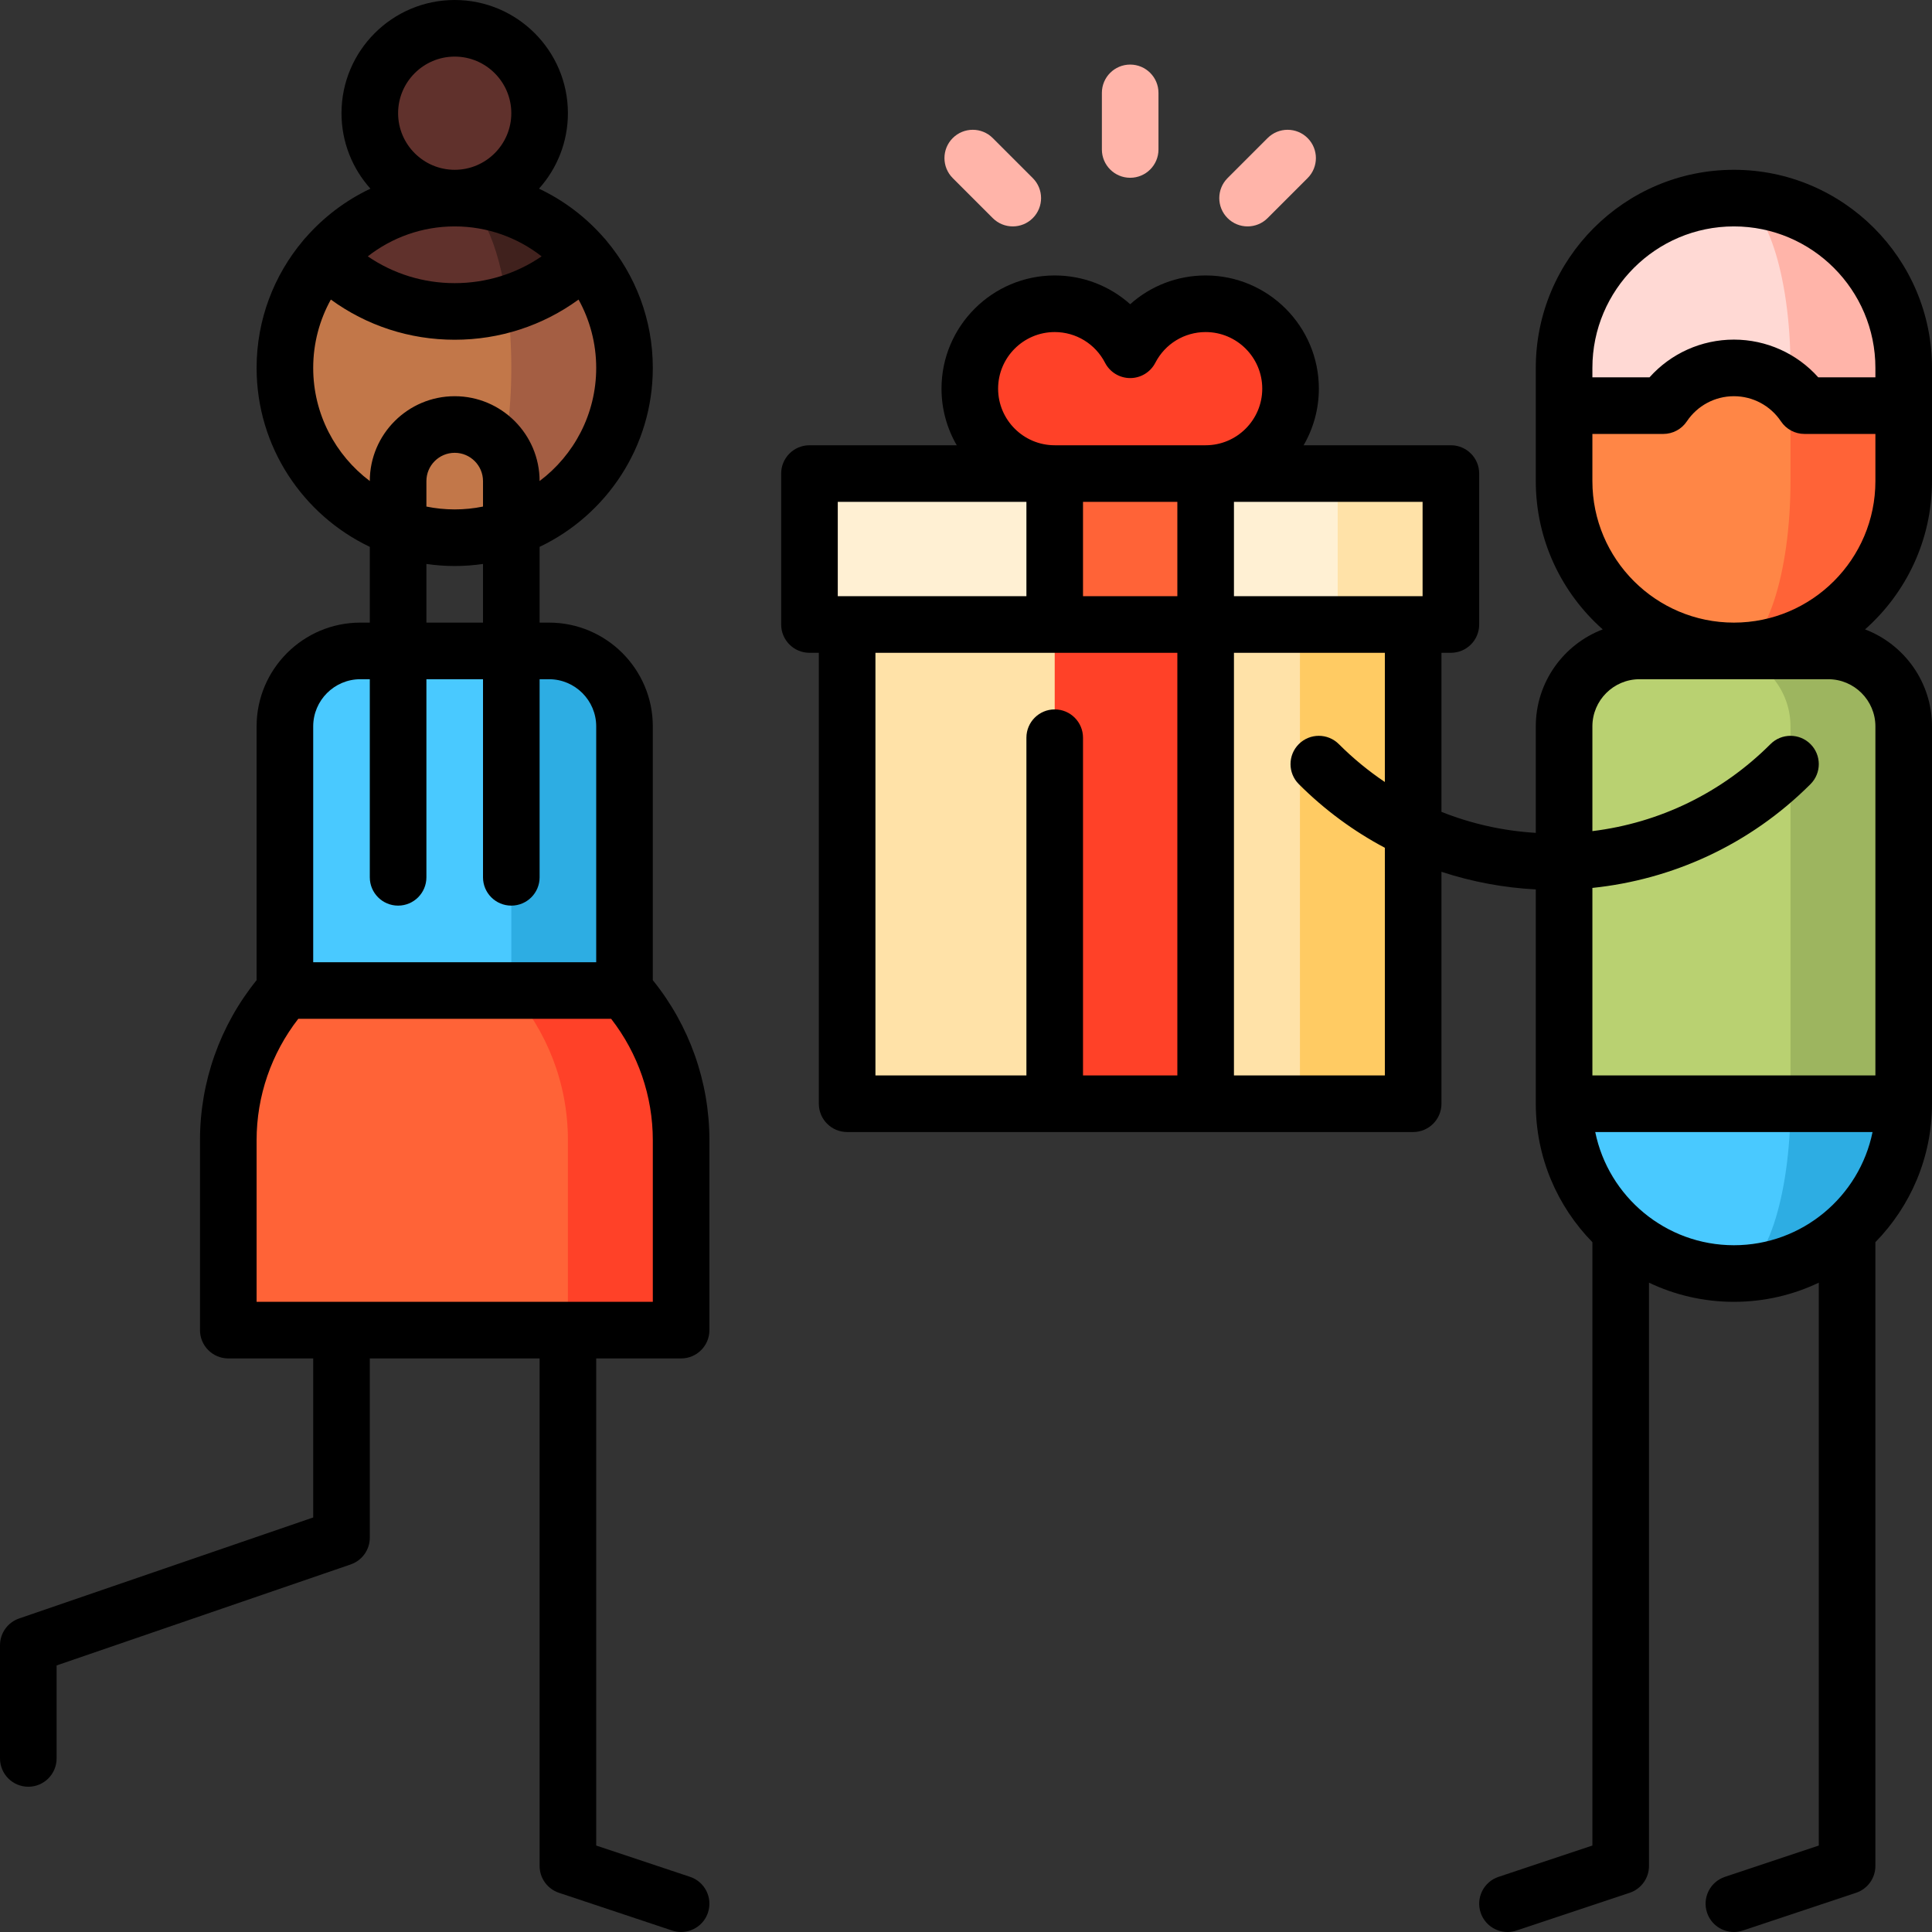 <?xml version="1.0" encoding="iso-8859-1"?>
<!-- Generator: Adobe Illustrator 19.0.0, SVG Export Plug-In . SVG Version: 6.00 Build 0)  -->
<svg version="1.1" id="Capa_1" xmlns="http://www.w3.org/2000/svg" xmlns:xlink="http://www.w3.org/1999/xlink" x="0px" y="0px"
	 viewBox="0 0 512.002 512.002" style="enable-background:new 0 0 512.002 512.002;" xml:space="preserve">
<rect x="0" y="0" width="512.002" height="512.002" fill="#333333" stroke="none"/>
<path style="fill:#FFB4A9;" d="M459.502,52.5v101l45-46v-10C504.502,72.647,484.355,52.5,459.502,52.5z"/>
<path style="fill:#FFD9D4;" d="M459.502,52.5c-24.853,0-45,20.147-45,45v10l60,46v-56C474.502,72.647,467.786,52.5,459.502,52.5z"/>
<path style="fill:#FF6337;" d="M478.211,107.5c-1.053-1.573-2.303-3.002-3.709-4.261l-15,69.261c24.853,0,45-20.147,45-45v-20
	H478.211z"/>
<path style="fill:#FF8646;" d="M474.502,127.5v-24.261c-3.981-3.566-9.235-5.739-15-5.739c-7.801,0-14.672,3.971-18.709,10h-26.291
	v20c0,24.853,20.147,45,45,45C467.786,172.5,474.502,152.353,474.502,127.5z"/>
<path style="fill:#2DADE3;" d="M459.502,262.5v75c24.853,0,45-20.147,45-45L459.502,262.5z"/>
<path style="fill:#49C9FF;" d="M474.502,292.5l-15-30l-45,30c0,24.853,20.147,45,45,45C467.786,337.5,474.502,317.353,474.502,292.5
	z"/>
<path style="fill:#9DB55F;" d="M484.502,172.5h-30l20,120h30v-100C504.502,181.454,495.548,172.5,484.502,172.5z"/>
<path style="fill:#B9D171;" d="M454.502,172.5h-20c-11.046,0-20,8.954-20,20v100h60v-100
	C474.502,181.454,465.548,172.5,454.502,172.5z"/>
<polygon style="fill:#FFCB63;" points="324.502,145.5 344.502,292.5 374.502,292.5 374.502,145.5 "/>
<g>
	<rect x="224.501" y="145.5" style="fill:#FFE2A8;" width="120" height="147"/>
	<polygon style="fill:#FFE2A8;" points="354.502,125.5 334.502,145.5 354.502,165.5 384.502,165.5 384.502,125.5 	"/>
</g>
<rect x="214.521" y="125.5" style="fill:#FFF0D3;" width="139.98" height="40"/>
<polygon style="fill:#FF4128;" points="319.511,165.5 319.511,292.5 279.511,292.5 279.511,165.5 299.511,145.5 "/>
<path style="fill:#FF6337;" d="M319.511,105.5v60h-40v-60C279.511,105.5,319.471,105.5,319.511,105.5z"/>
<path style="fill:#FF4128;" d="M319.511,80.5c-8.712,0-16.261,4.954-20,12.196c-3.739-7.242-11.288-12.196-20-12.196
	c-12.426,0-22.5,10.074-22.5,22.5s10.074,22.5,22.5,22.5h40c12.426,0,22.5-10.074,22.5-22.5S331.937,80.5,319.511,80.5z"/>
<circle style="fill:#60312C;" cx="120.501" cy="30" r="22.5"/>
<path style="fill:#A45E43;" d="M154.757,68.335c0.01-0.01-34.255-0.005-34.255-0.005v74.17c24.85,0,45-20.15,45-45
	C165.502,86.38,161.457,76.185,154.757,68.335z"/>
<path style="fill:#C27749;" d="M134.392,80.51L86.247,68.335c-6.7,7.85-10.745,18.045-10.745,29.165c0,24.85,20.15,45,45,45
	c8.28,0,15-20.15,15-45C135.502,91.49,135.112,85.75,134.392,80.51z"/>
<path style="fill:#40211D;" d="M120.502,52.5l13.89,28.01c7.45-2.23,14.475-6.295,20.365-12.175
	C146.507,58.645,134.222,52.5,120.502,52.5z"/>
<path style="fill:#60312C;" d="M120.502,52.5c-13.72,0-26.005,6.145-34.255,15.835c13.04,13.04,31.645,17.105,48.145,12.175
	C132.162,64.08,126.782,52.5,120.502,52.5z"/>
<path style="fill:#2DADE3;" d="M145.502,172.5h-10l-20,20v100h50v-100C165.502,181.454,156.548,172.5,145.502,172.5z"/>
<path style="fill:#49C9FF;" d="M95.502,172.5c-11.046,0-20,8.954-20,20v100h60v-120H95.502z"/>
<path style="fill:#FF4128;" d="M165.502,262.5h-30l15,90h30v-50.335C180.502,286.954,174.831,273.075,165.502,262.5z"/>
<path style="fill:#FF6337;" d="M135.502,262.5h-60c-9.329,10.575-15,24.454-15,39.665V352.5h90v-50.335
	C150.502,286.954,144.831,273.075,135.502,262.5z"/>
<g>
	<path style="fill:#FFB4A9;" d="M330.623,60c-1.919,0-3.839-0.732-5.303-2.197c-2.929-2.929-2.929-7.678,0-10.606l10.607-10.606
		c2.929-2.929,7.678-2.93,10.606,0c2.929,2.929,2.929,7.678,0,10.606l-10.607,10.606C334.462,59.268,332.542,60,330.623,60z"/>
	<path style="fill:#FFB4A9;" d="M299.511,47.113c-4.142,0-7.5-3.358-7.5-7.5v-15c0-4.142,3.358-7.5,7.5-7.5s7.5,3.358,7.5,7.5v15
		C307.011,43.755,303.653,47.113,299.511,47.113z"/>
	<path style="fill:#FFB4A9;" d="M268.398,60c-1.919,0-3.839-0.732-5.303-2.197l-10.607-10.606c-2.929-2.929-2.929-7.677,0-10.606
		s7.678-2.93,10.606,0l10.607,10.606c2.929,2.929,2.929,7.677,0,10.606C272.237,59.268,270.317,60,268.398,60z"/>
</g>
<path d="M459.502,45c-28.949,0-52.5,23.551-52.5,52.5v30c0,15.626,6.87,29.67,17.739,39.296
	c-10.358,3.947-17.739,13.977-17.739,25.704v28.219c-8.679-0.526-17.093-2.418-25-5.573V173h2.5c4.142,0,7.5-3.358,7.5-7.5v-40
	c0-4.142-3.358-7.5-7.5-7.5h-39.027c2.561-4.416,4.036-9.538,4.036-15c0-16.542-13.458-30-30-30c-7.535,0-14.599,2.783-20,7.625
	c-5.402-4.841-12.465-7.625-20-7.625c-16.542,0-30,13.458-30,30c0,5.462,1.475,10.584,4.036,15h-39.028c-4.142,0-7.5,3.358-7.5,7.5
	v40c0,4.142,3.358,7.5,7.5,7.5h2.483v119.5c0,4.142,3.358,7.5,7.5,7.5h150c4.142,0,7.5-3.358,7.5-7.5v-61.464
	c8.127,2.664,16.537,4.232,25,4.67V292.5c0,14.269,5.73,27.22,15,36.692v159.902l-24.872,8.291c-3.93,1.31-6.053,5.557-4.744,9.487
	c1.048,3.143,3.974,5.13,7.114,5.13c0.786,0,1.586-0.125,2.373-0.387l30-10c3.063-1.021,5.128-3.887,5.128-7.115V339.924
	c6.824,3.25,14.452,5.076,22.5,5.076s15.676-1.825,22.5-5.076v149.17l-24.872,8.291c-3.93,1.31-6.053,5.557-4.744,9.487
	c1.048,3.143,3.974,5.13,7.114,5.13c0.786,0,1.586-0.125,2.373-0.387l30-10c3.063-1.021,5.128-3.887,5.128-7.115V329.192
	c9.27-9.472,15-22.422,15-36.691V192.5c0-11.727-7.381-21.757-17.739-25.704C505.13,157.171,512,143.126,512,127.5v-30
	C512.002,68.551,488.451,45,459.502,45z M377.002,158h-49.991v-25h49.991V158z M287.011,133h25v25h-25V133z M264.511,103
	c0-8.271,6.729-15,15-15c5.635,0,10.745,3.118,13.336,8.136c1.287,2.494,3.858,4.06,6.664,4.06s5.377-1.566,6.665-4.06
	c2.59-5.019,7.7-8.136,13.335-8.136c8.271,0,15,6.729,15,15s-6.729,15-15,15h-40C271.24,118,264.511,111.271,264.511,103z
	 M222.019,133h49.992v25h-49.992V133z M232.002,173h80.009v112h-25v-89.5c0-4.142-3.358-7.5-7.5-7.5s-7.5,3.358-7.5,7.5V285h-40.009
	V173z M367.002,285h-39.991V173h39.991v34.24c-4.335-2.914-8.421-6.267-12.197-10.043c-2.929-2.929-7.678-2.929-10.606,0
	c-2.929,2.929-2.929,7.678,0,10.606c6.9,6.899,14.601,12.517,22.803,16.869L367.002,285L367.002,285z M459.502,60
	c20.678,0,37.5,16.822,37.5,37.5v2.5h-15.139c-5.652-6.325-13.746-10-22.361-10s-16.708,3.675-22.361,10h-15.139v-2.5
	C422.002,76.822,438.824,60,459.502,60z M422.757,300h73.491c-3.484,17.096-18.636,30-36.745,30
	C441.392,330,426.241,317.096,422.757,300z M484.502,180c6.893,0,12.5,5.607,12.5,12.5V285h-75v-49.691
	c21.123-2.196,41.652-11.354,57.803-27.506c2.929-2.929,2.929-7.678,0-10.606c-2.929-2.929-7.678-2.929-10.606,0
	c-12.894,12.894-29.38,20.875-47.197,23.059V192.5c0-6.893,5.607-12.5,12.5-12.5H484.502z M459.502,165
	c-20.678,0-37.5-16.822-37.5-37.5V115h18.792c2.502,0,4.84-1.248,6.232-3.328c2.797-4.178,7.461-6.672,12.476-6.672
	s9.679,2.494,12.476,6.672c1.392,2.08,3.73,3.328,6.232,3.328h18.792v12.5C497.002,148.178,480.18,165,459.502,165z"/>
<path d="M182.874,497.385l-24.872-8.291V360h22.5c4.142,0,7.5-3.358,7.5-7.5v-50.335c0-15.471-5.307-30.417-15-42.406V192.5
	c0-15.164-12.336-27.5-27.5-27.5h-2.5v-20.076c17.721-8.441,30-26.523,30-47.424c0-12.814-4.621-24.565-12.275-33.689
	c-0.205-0.269-0.422-0.532-0.668-0.778c-4.777-5.462-10.622-9.916-17.222-13.032c4.762-5.312,7.665-12.323,7.665-20.001
	c0-16.542-13.458-30-30-30s-30,13.458-30,30c0,7.678,2.903,14.689,7.665,20.001c-6.6,3.116-12.444,7.57-17.194,13.007
	c-0.273,0.271-0.491,0.533-0.695,0.802c-7.655,9.125-12.276,20.876-12.276,33.69c0,20.901,12.279,38.983,30,47.424V165h-2.5
	c-15.164,0-27.5,12.336-27.5,27.5v67.259c-9.693,11.989-15,26.935-15,42.406V352.5c0,4.142,3.358,7.5,7.5,7.5h22.5v42.146
	L5.066,428.913c-3.03,1.041-5.064,3.89-5.064,7.093v30c0,4.142,3.358,7.5,7.5,7.5s7.5-3.358,7.5-7.5V441.36l77.936-26.767
	c3.03-1.041,5.064-3.89,5.064-7.093V360h45v134.5c0,3.228,2.066,6.094,5.128,7.115l30,10c0.787,0.262,1.586,0.387,2.373,0.387
	c3.14,0,6.066-1.988,7.114-5.13C188.927,502.942,186.803,498.695,182.874,497.385z M143.534,67.939
	c-6.742,4.611-14.697,7.098-23.032,7.098s-16.29-2.487-23.032-7.098C103.831,62.971,111.824,60,120.502,60
	S137.173,62.971,143.534,67.939z M105.502,30c0-8.271,6.729-15,15-15s15,6.729,15,15s-6.729,15-15,15S105.502,38.271,105.502,30z
	 M83.002,97.5c0-6.565,1.701-12.739,4.678-18.112c9.49,6.91,20.869,10.648,32.822,10.648s23.332-3.739,32.822-10.648
	c2.977,5.373,4.678,11.546,4.678,18.112c0,12.242-5.898,23.132-15,29.98c-0.011-12.397-10.099-22.48-22.5-22.48
	s-22.489,10.083-22.5,22.48C88.9,120.632,83.002,109.742,83.002,97.5z M128.002,134.245c-2.424,0.494-4.932,0.755-7.5,0.755
	s-5.076-0.261-7.5-0.755V127.5c0-4.136,3.364-7.5,7.5-7.5s7.5,3.364,7.5,7.5V134.245z M113.002,149.456
	c2.451,0.352,4.953,0.544,7.5,0.544s5.049-0.192,7.5-0.544V165h-15C113.002,165,113.002,149.456,113.002,149.456z M95.502,180h2.5
	v52.5c0,4.142,3.358,7.5,7.5,7.5s7.5-3.358,7.5-7.5V180h15v52.5c0,4.142,3.358,7.5,7.5,7.5s7.5-3.358,7.5-7.5V180h2.5
	c6.893,0,12.5,5.607,12.5,12.5V255h-75v-62.5C83.002,185.607,88.609,180,95.502,180z M68.002,302.165
	c0-11.687,3.905-22.982,11.039-32.165h82.923c7.133,9.183,11.039,20.478,11.039,32.165V345h-105L68.002,302.165L68.002,302.165z"/>
<g>
</g>
<g>
</g>
<g>
</g>
<g>
</g>
<g>
</g>
<g>
</g>
<g>
</g>
<g>
</g>
<g>
</g>
<g>
</g>
<g>
</g>
<g>
</g>
<g>
</g>
<g>
</g>
<g>
</g>
</svg>
